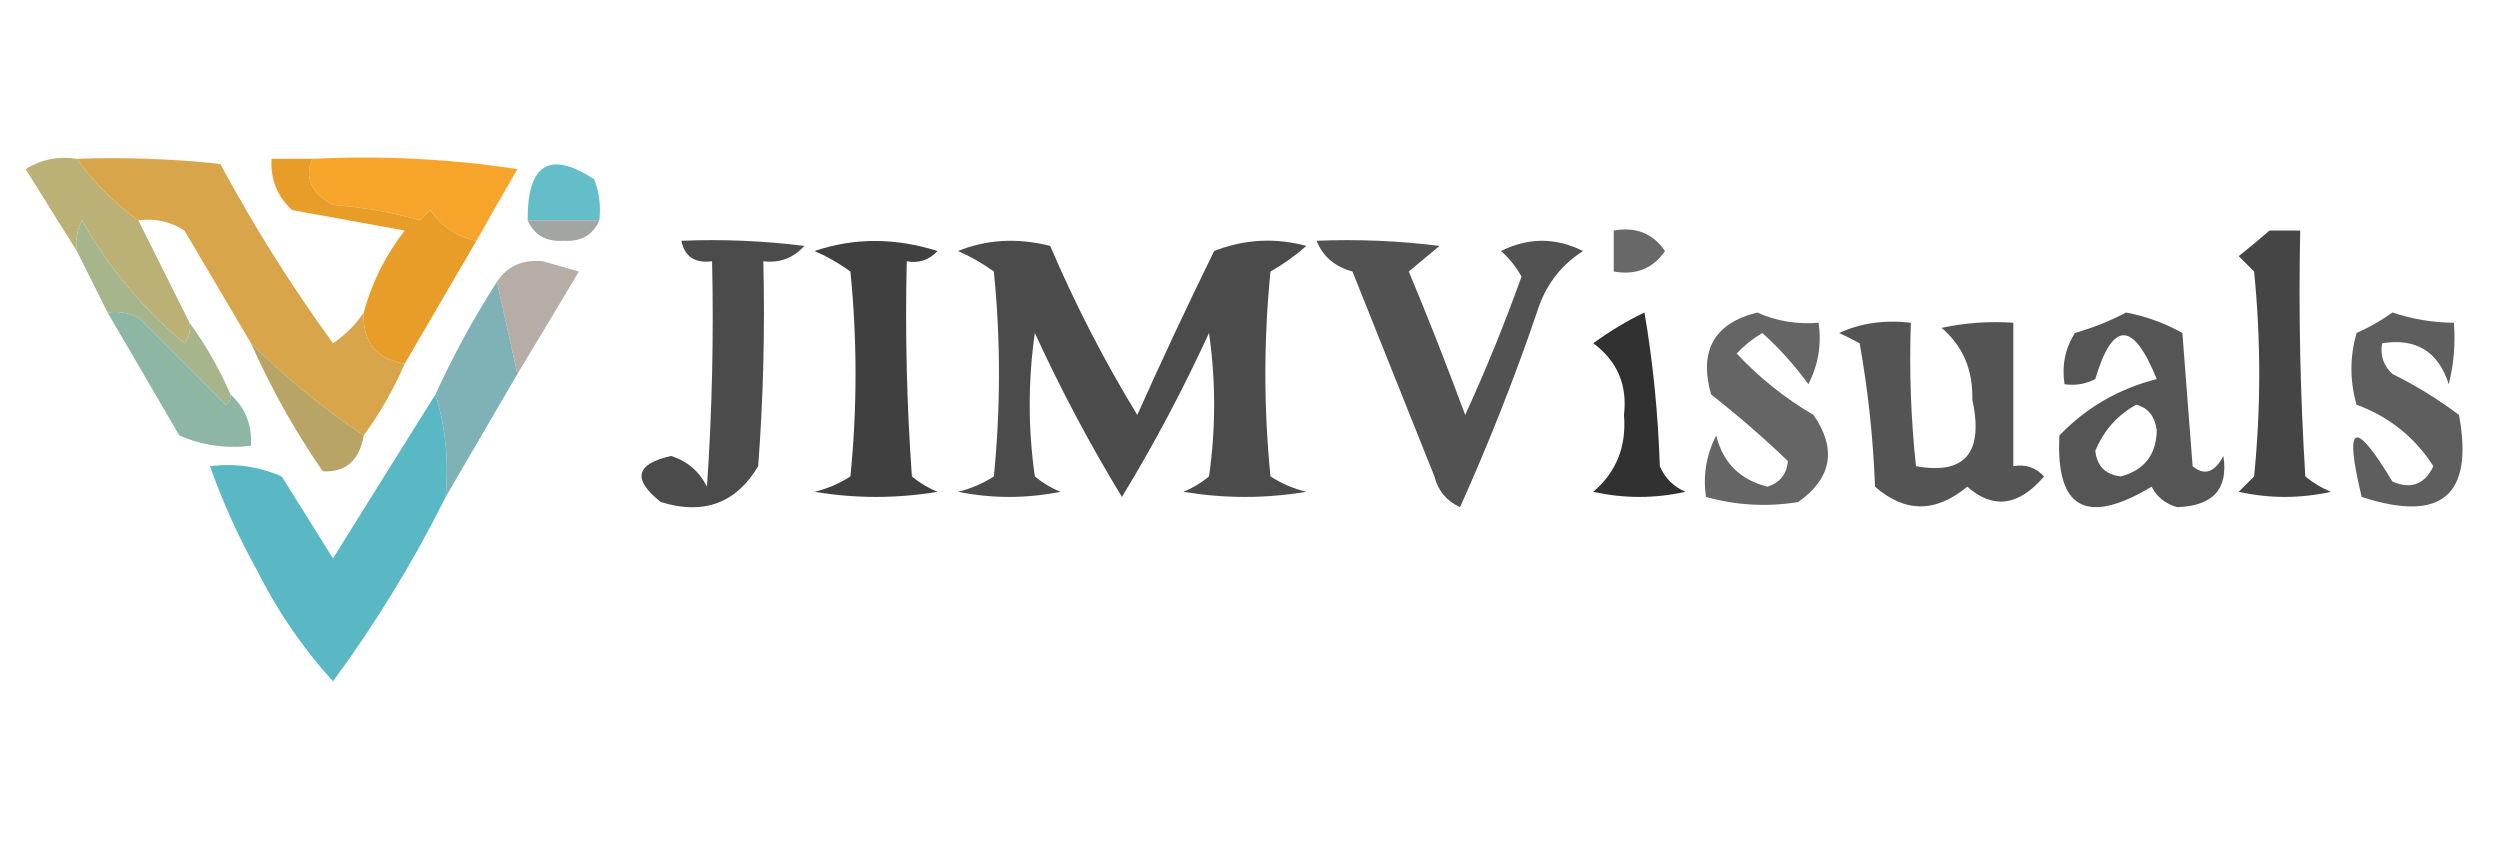 <?xml version="1.0" encoding="UTF-8"?>
<!DOCTYPE svg PUBLIC "-//W3C//DTD SVG 1.1//EN" "http://www.w3.org/Graphics/SVG/1.1/DTD/svg11.dtd">
<svg xmlns="http://www.w3.org/2000/svg" version="1.1" width="244px" height="83px" style="shape-rendering:geometricPrecision; text-rendering:geometricPrecision; image-rendering:optimizeQuality; fill-rule:evenodd; clip-rule:evenodd" xmlns:xlink="http://www.w3.org/1999/xlink">
<g><path style="opacity:0.959" fill="#f6a122" d="M 30.5,15.5 C 37.2,15.17 43.867,15.503 50.5,16.5C 49.139,18.851 47.806,21.184 46.5,23.5C 44.629,23.141 43.129,22.141 42,20.5C 41.667,20.833 41.333,21.167 41,21.5C 38.26,20.718 35.426,20.218 32.5,20C 30.35,18.808 29.683,17.308 30.5,15.5 Z"/></g>
<g><path style="opacity:0.985" fill="#62bec9" d="M 58.5,21.5 C 56.167,21.5 53.833,21.5 51.5,21.5C 51.473,15.984 53.64,14.651 58,17.5C 58.49,18.793 58.657,20.127 58.5,21.5 Z"/></g>
<g><path style="opacity:0.996" fill="#e99d29" d="M 30.5,15.5 C 29.683,17.308 30.35,18.808 32.5,20C 35.426,20.218 38.26,20.718 41,21.5C 41.333,21.167 41.667,20.833 42,20.5C 43.129,22.141 44.629,23.141 46.5,23.5C 44.167,27.5 41.833,31.5 39.5,35.5C 36.703,35.033 35.369,33.367 35.5,30.5C 36.295,27.577 37.628,24.91 39.5,22.5C 35.833,21.833 32.167,21.167 28.5,20.5C 27.05,19.15 26.383,17.483 26.5,15.5C 27.833,15.5 29.167,15.5 30.5,15.5 Z"/></g>
<g><path style="opacity:1" fill="#a1a6a3" d="M 51.5,21.5 C 53.833,21.5 56.167,21.5 58.5,21.5C 57.866,22.947 56.699,23.613 55,23.5C 53.301,23.613 52.134,22.947 51.5,21.5 Z"/></g>
<g><path style="opacity:0.593" fill="#000000" d="M 157.5,22.5 C 159.665,22.116 161.332,22.783 162.5,24.5C 161.332,26.217 159.665,26.884 157.5,26.5C 157.5,25.167 157.5,23.833 157.5,22.5 Z"/></g>
<g><path style="opacity:0.73" fill="#000000" d="M 221.5,22.5 C 222.5,22.5 223.5,22.5 224.5,22.5C 224.334,30.507 224.5,38.507 225,46.5C 225.75,47.126 226.584,47.626 227.5,48C 224.5,48.667 221.5,48.667 218.5,48C 219,47.5 219.5,47 220,46.5C 220.667,39.833 220.667,33.167 220,26.5C 219.5,26 219,25.5 218.5,25C 219.571,24.148 220.571,23.315 221.5,22.5 Z"/></g>
<g><path style="opacity:0.706" fill="#000000" d="M 66.5,23.5 C 70.514,23.334 74.514,23.501 78.5,24C 77.437,25.188 76.103,25.688 74.5,25.5C 74.666,32.175 74.5,38.842 74,45.5C 71.839,49.124 68.672,50.291 64.5,49C 61.692,46.785 62.025,45.285 65.5,44.5C 67.088,45.01 68.254,46.01 69,47.5C 69.5,40.174 69.666,32.841 69.5,25.5C 67.821,25.715 66.821,25.048 66.5,23.5 Z"/></g>
<g><path style="opacity:0.75" fill="#000000" d="M 79.5,24.5 C 83.351,23.191 87.351,23.191 91.5,24.5C 90.675,25.386 89.675,25.719 88.5,25.5C 88.334,32.508 88.5,39.508 89,46.5C 89.75,47.126 90.584,47.626 91.5,48C 87.5,48.667 83.5,48.667 79.5,48C 80.766,47.691 81.933,47.191 83,46.5C 83.667,39.833 83.667,33.167 83,26.5C 81.887,25.695 80.721,25.028 79.5,24.5 Z"/></g>
<g><path style="opacity:0.704" fill="#000000" d="M 93.5,24.5 C 96.303,23.362 99.303,23.195 102.5,24C 104.935,29.704 107.769,35.204 111,40.5C 113.403,35.124 115.903,29.791 118.5,24.5C 121.446,23.345 124.446,23.179 127.5,24C 126.421,24.956 125.255,25.789 124,26.5C 123.333,33.167 123.333,39.833 124,46.5C 125.067,47.191 126.234,47.691 127.5,48C 123.5,48.667 119.5,48.667 115.5,48C 116.416,47.626 117.25,47.126 118,46.5C 118.667,41.833 118.667,37.167 118,32.5C 115.434,38.079 112.601,43.412 109.5,48.5C 106.399,43.412 103.566,38.079 101,32.5C 100.333,37.167 100.333,41.833 101,46.5C 101.75,47.126 102.584,47.626 103.5,48C 100.167,48.667 96.833,48.667 93.5,48C 94.766,47.691 95.933,47.191 97,46.5C 97.667,39.833 97.667,33.167 97,26.5C 95.887,25.695 94.721,25.028 93.5,24.5 Z"/></g>
<g><path style="opacity:0.676" fill="#000000" d="M 128.5,23.5 C 132.514,23.334 136.514,23.501 140.5,24C 139.5,24.833 138.5,25.667 137.5,26.5C 139.431,31.127 141.265,35.794 143,40.5C 145.029,36.08 146.862,31.58 148.5,27C 147.978,26.05 147.311,25.216 146.5,24.5C 149.167,23.167 151.833,23.167 154.5,24.5C 152.282,25.924 150.782,27.924 150,30.5C 147.791,36.962 145.291,43.295 142.5,49.5C 141.201,48.91 140.368,47.91 140,46.5C 137.333,39.833 134.667,33.167 132,26.5C 130.271,26.026 129.105,25.026 128.5,23.5 Z"/></g>
<g><path style="opacity:1" fill="#bbb176" d="M 7.5,15.5 C 9.167,17.833 11.167,19.833 13.5,21.5C 15.167,24.833 16.833,28.167 18.5,31.5C 18.631,32.239 18.464,32.906 18,33.5C 13.913,30.084 10.58,26.084 8,21.5C 7.517,22.448 7.351,23.448 7.5,24.5C 5.858,21.898 4.192,19.231 2.5,16.5C 4.045,15.548 5.712,15.215 7.5,15.5 Z"/></g>
<g><path style="opacity:1" fill="#a7b58d" d="M 18.5,31.5 C 20.083,33.663 21.416,35.996 22.5,38.5C 22.565,38.938 22.399,39.272 22,39.5C 19.221,36.721 16.387,33.887 13.5,31C 12.552,30.517 11.552,30.351 10.5,30.5C 9.5,28.5 8.5,26.5 7.5,24.5C 7.351,23.448 7.517,22.448 8,21.5C 10.58,26.084 13.913,30.084 18,33.5C 18.464,32.906 18.631,32.239 18.5,31.5 Z"/></g>
<g><path style="opacity:0.805" fill="#000000" d="M 160.5,30.5 C 161.326,35.316 161.826,40.316 162,45.5C 162.5,46.667 163.333,47.5 164.5,48C 161.5,48.667 158.5,48.667 155.5,48C 157.756,46.076 158.756,43.576 158.5,40.5C 158.846,37.57 157.846,35.237 155.5,33.5C 157.145,32.304 158.811,31.304 160.5,30.5 Z"/></g>
<g><path style="opacity:0.602" fill="#000000" d="M 171.5,30.5 C 173.379,31.341 175.379,31.675 177.5,31.5C 177.799,33.604 177.466,35.604 176.5,37.5C 175.185,35.684 173.685,34.017 172,32.5C 171.075,33.047 170.242,33.713 169.5,34.5C 171.687,36.849 174.187,38.849 177,40.5C 179.291,43.835 178.791,46.668 175.5,49C 172.469,49.495 169.469,49.329 166.5,48.5C 166.201,46.396 166.534,44.396 167.5,42.5C 168.159,45.159 169.826,46.826 172.5,47.5C 173.72,47.113 174.387,46.28 174.5,45C 172.126,42.723 169.626,40.557 167,38.5C 165.797,34.222 167.297,31.556 171.5,30.5 Z"/></g>
<g><path style="opacity:0.667" fill="#000000" d="M 207.5,30.5 C 209.441,30.869 211.275,31.536 213,32.5C 213.333,36.833 213.667,41.167 214,45.5C 215.147,46.458 216.147,46.125 217,44.5C 217.502,47.715 216.002,49.381 212.5,49.5C 211.353,49.182 210.519,48.516 210,47.5C 203.626,51.325 200.626,49.658 201,42.5C 203.626,39.769 206.793,37.936 210.5,37C 208.192,31.297 206.192,31.297 204.5,37C 203.552,37.483 202.552,37.65 201.5,37.5C 201.215,35.712 201.548,34.045 202.5,32.5C 204.336,31.972 206.003,31.306 207.5,30.5 Z M 208.5,39.5 C 209.649,39.791 210.316,40.624 210.5,42C 210.457,44.376 209.291,45.876 207,46.5C 205.5,46.333 204.667,45.5 204.5,44C 205.344,41.993 206.677,40.493 208.5,39.5 Z"/></g>
<g><path style="opacity:0.63" fill="#000000" d="M 233.5,30.5 C 235.435,31.149 237.435,31.483 239.5,31.5C 239.662,33.527 239.495,35.527 239,37.5C 237.974,34.307 235.808,32.974 232.5,33.5C 232.281,34.675 232.614,35.675 233.5,36.5C 235.799,37.635 237.966,38.968 240,40.5C 241.455,48.376 238.288,51.043 230.5,48.5C 228.763,41.294 229.763,40.794 233.5,47C 235.319,47.783 236.652,47.283 237.5,45.5C 235.678,42.67 233.178,40.67 230,39.5C 229.333,37.167 229.333,34.833 230,32.5C 231.302,31.915 232.469,31.248 233.5,30.5 Z"/></g>
<g><path style="opacity:1" fill="#d8a54b" d="M 7.5,15.5 C 12.178,15.334 16.845,15.501 21.5,16C 24.805,22.122 28.472,27.956 32.5,33.5C 33.735,32.66 34.735,31.66 35.5,30.5C 35.369,33.367 36.703,35.033 39.5,35.5C 38.42,37.996 37.086,40.33 35.5,42.5C 31.493,39.818 27.827,36.818 24.5,33.5C 22.36,29.896 20.193,26.23 18,22.5C 16.644,21.62 15.144,21.287 13.5,21.5C 11.167,19.833 9.167,17.833 7.5,15.5 Z"/></g>
<g><path style="opacity:0.668" fill="#000000" d="M 179.5,32.5 C 181.607,31.532 183.941,31.198 186.5,31.5C 186.334,36.178 186.501,40.845 187,45.5C 191.789,46.362 193.622,44.195 192.5,39C 192.569,36.093 191.569,33.76 189.5,32C 191.81,31.503 194.143,31.337 196.5,31.5C 196.5,36.167 196.5,40.833 196.5,45.5C 197.675,45.281 198.675,45.614 199.5,46.5C 197.029,49.398 194.529,49.731 192,47.5C 188.925,50.059 185.925,50.059 183,47.5C 182.828,42.798 182.328,38.132 181.5,33.5C 180.817,33.137 180.15,32.804 179.5,32.5 Z"/></g>
<g><path style="opacity:1" fill="#8eb6a4" d="M 10.5,30.5 C 11.552,30.351 12.552,30.517 13.5,31C 16.387,33.887 19.221,36.721 22,39.5C 22.399,39.272 22.565,38.938 22.5,38.5C 23.931,39.78 24.598,41.447 24.5,43.5C 22.076,43.808 19.743,43.474 17.5,42.5C 15.155,38.472 12.822,34.472 10.5,30.5 Z"/></g>
<g><path style="opacity:0.949" fill="#b3a8a2" d="M 50.5,36.5 C 49.833,33.5 49.167,30.5 48.5,27.5C 49.492,25.974 50.992,25.307 53,25.5C 54.167,25.833 55.333,26.167 56.5,26.5C 54.474,29.897 52.474,33.23 50.5,36.5 Z"/></g>
<g><path style="opacity:0.997" fill="#7fb2b7" d="M 48.5,27.5 C 49.167,30.5 49.833,33.5 50.5,36.5C 48.152,40.535 45.818,44.535 43.5,48.5C 43.813,44.958 43.479,41.625 42.5,38.5C 44.234,34.7 46.234,31.034 48.5,27.5 Z"/></g>
<g><path style="opacity:1" fill="#b8a565" d="M 24.5,33.5 C 27.827,36.818 31.493,39.818 35.5,42.5C 35.074,44.958 33.741,46.124 31.5,46C 28.774,42.048 26.441,37.882 24.5,33.5 Z"/></g>
<g><path style="opacity:0.994" fill="#59b8c4" d="M 42.5,38.5 C 43.479,41.625 43.813,44.958 43.5,48.5C 40.332,54.842 36.665,60.842 32.5,66.5C 29.518,63.217 27.018,59.551 25,55.5C 23.191,52.222 21.691,48.889 20.5,45.5C 22.924,45.192 25.257,45.526 27.5,46.5C 29.167,49.167 30.833,51.833 32.5,54.5C 35.858,49.102 39.192,43.769 42.5,38.5 Z"/></g>
</svg>

